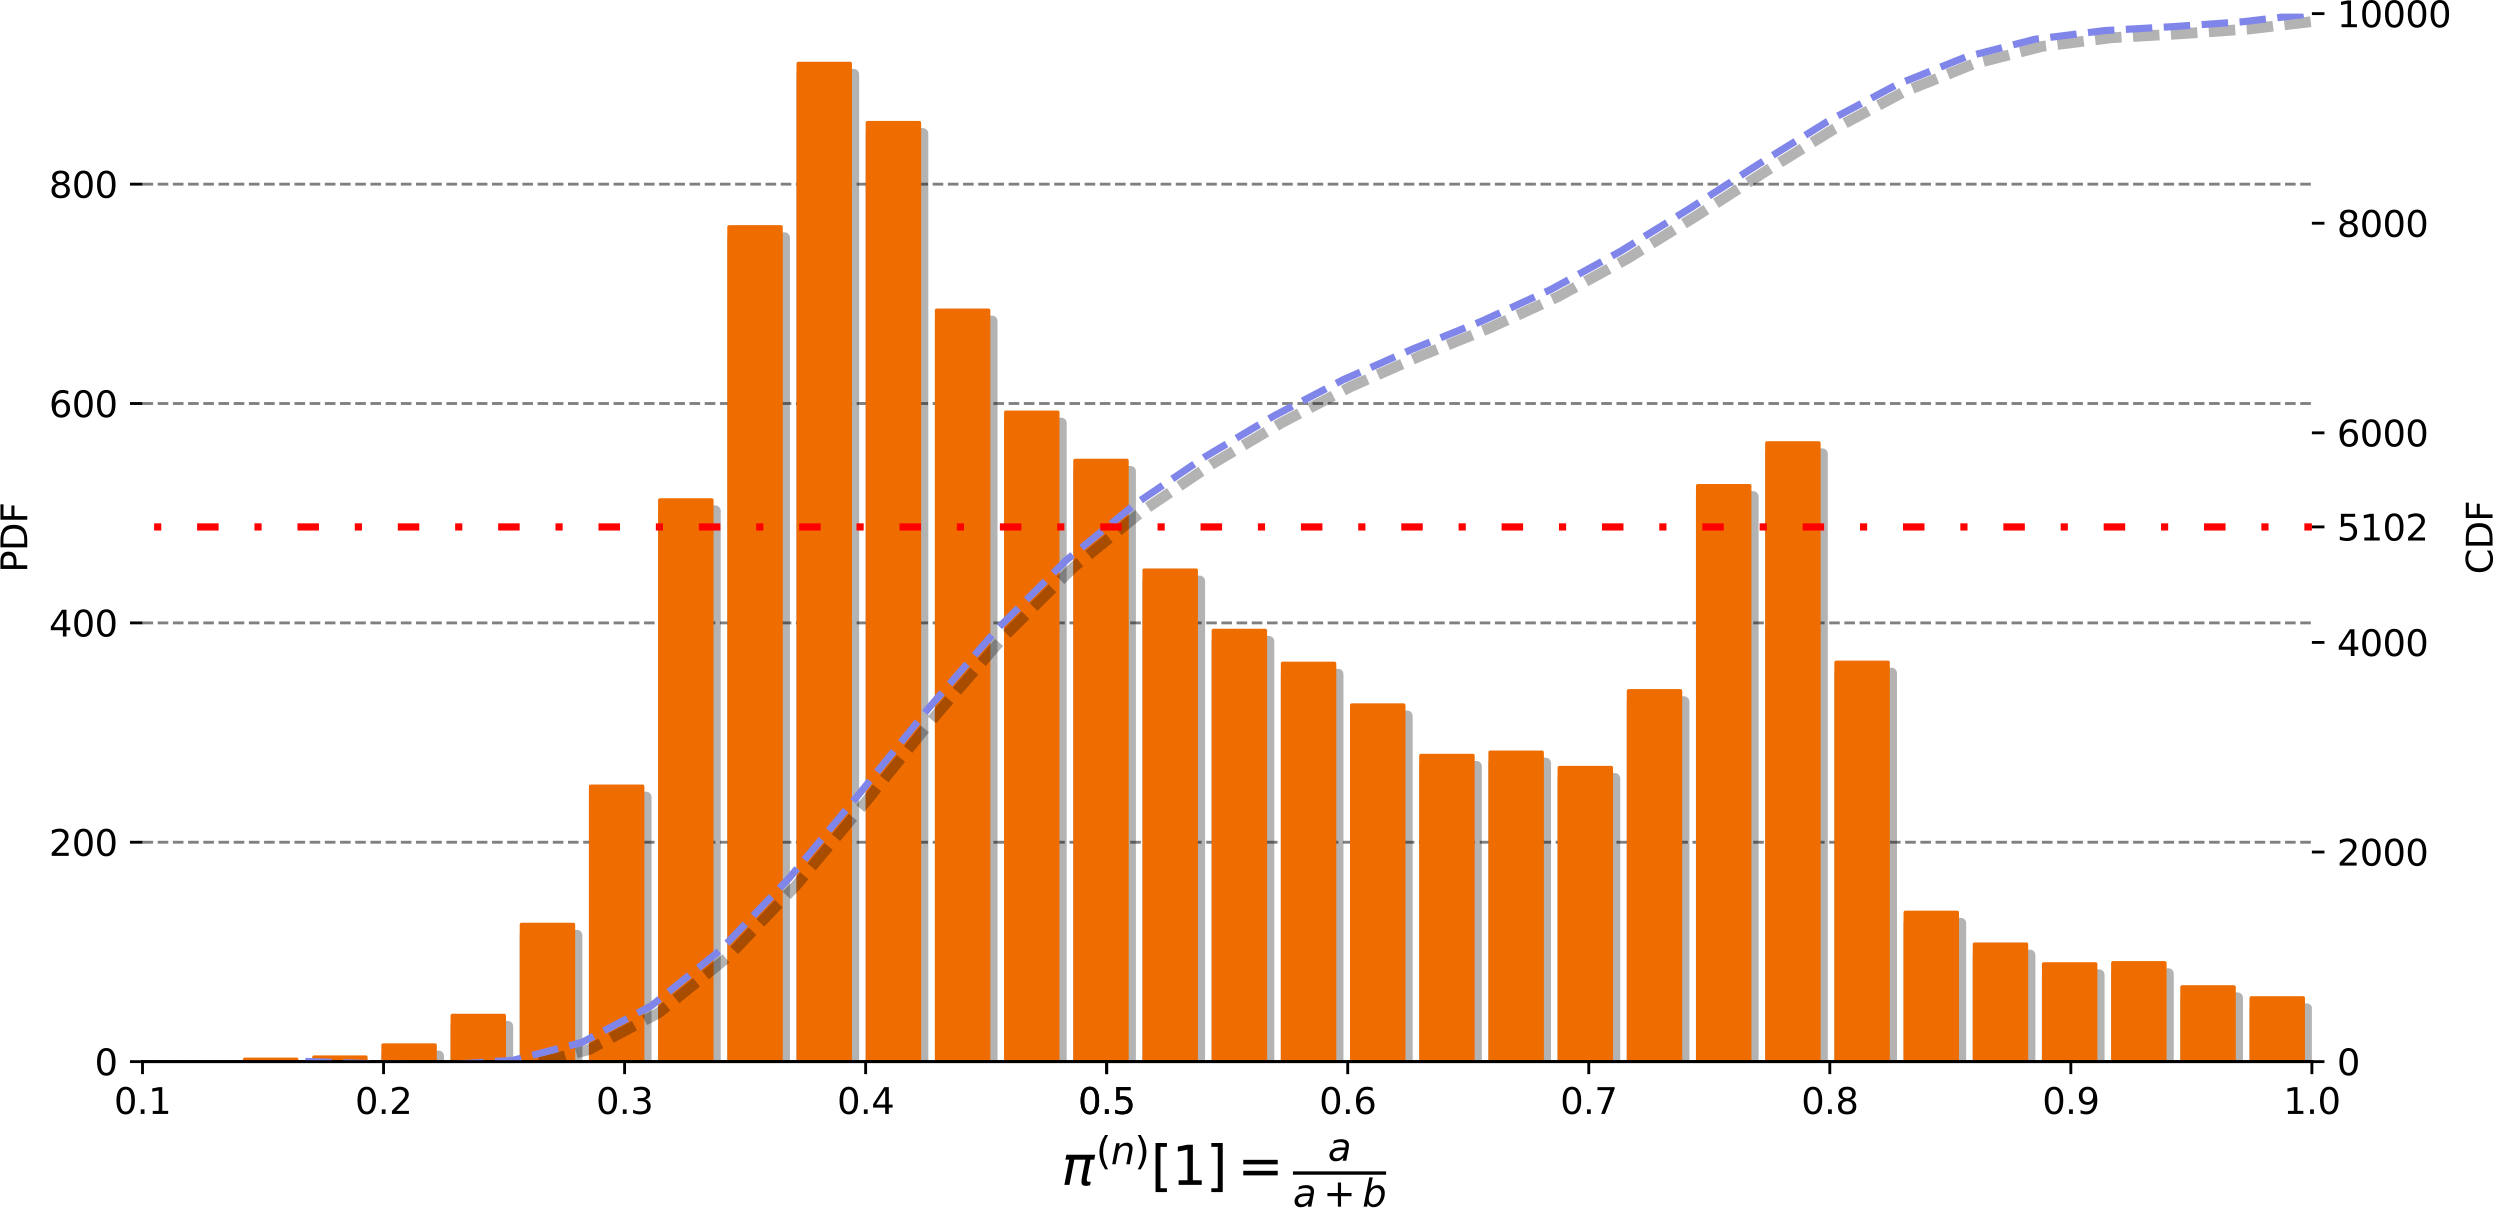 <?xml version="1.0" encoding="utf-8" standalone="no"?>
<!DOCTYPE svg PUBLIC "-//W3C//DTD SVG 1.1//EN"
  "http://www.w3.org/Graphics/SVG/1.1/DTD/svg11.dtd">
<svg xmlns:xlink="http://www.w3.org/1999/xlink" width="697.586pt" height="337.001pt" viewBox="0 0 697.586 337.001" xmlns="http://www.w3.org/2000/svg" version="1.1">
 <defs>
  <style type="text/css">*{stroke-linejoin: round; stroke-linecap: butt}</style>
 </defs>
 <g id="figure_1">
  <g id="patch_1">
   <path d="M 0 337.001 
L 697.586 337.001 
L 697.586 0 
L 0 0 
z
" style="fill: #ffffff"/>
  </g>
  <g id="axes_1">
   <g id="patch_2">
    <path d="M 39.766 296.223 
L 645.096 296.223 
L 645.096 3.799 
L 39.766 3.799 
z
" style="fill: #ffffff"/>
   </g>
   <g id="matplotlib.axis_1">
    <g id="xtick_1">
     <g id="line2d_1">
      <defs>
       <path id="m1c9980af87" d="M 0 0 
L 0 3.5 
" style="stroke: #000000; stroke-width: 0.8"/>
      </defs>
      <g>
       <use xlink:href="#m1c9980af87" x="39.766" y="296.223" style="stroke: #000000; stroke-width: 0.8"/>
      </g>
     </g>
     <g id="text_1">
      <!-- 0.1 -->
      <g transform="translate(31.814 310.821) scale(0.1 -0.1)">
       <defs>
        <path id="DejaVuSans-30" d="M 2034 4250 
Q 1547 4250 1301 3770 
Q 1056 3291 1056 2328 
Q 1056 1369 1301 889 
Q 1547 409 2034 409 
Q 2525 409 2770 889 
Q 3016 1369 3016 2328 
Q 3016 3291 2770 3770 
Q 2525 4250 2034 4250 
z
M 2034 4750 
Q 2819 4750 3233 4129 
Q 3647 3509 3647 2328 
Q 3647 1150 3233 529 
Q 2819 -91 2034 -91 
Q 1250 -91 836 529 
Q 422 1150 422 2328 
Q 422 3509 836 4129 
Q 1250 4750 2034 4750 
z
" transform="scale(0.016)"/>
        <path id="DejaVuSans-2e" d="M 684 794 
L 1344 794 
L 1344 0 
L 684 0 
L 684 794 
z
" transform="scale(0.016)"/>
        <path id="DejaVuSans-31" d="M 794 531 
L 1825 531 
L 1825 4091 
L 703 3866 
L 703 4441 
L 1819 4666 
L 2450 4666 
L 2450 531 
L 3481 531 
L 3481 0 
L 794 0 
L 794 531 
z
" transform="scale(0.016)"/>
       </defs>
       <use xlink:href="#DejaVuSans-30"/>
       <use xlink:href="#DejaVuSans-2e" x="63.623"/>
       <use xlink:href="#DejaVuSans-31" x="95.41"/>
      </g>
     </g>
    </g>
    <g id="xtick_2">
     <g id="line2d_2">
      <g>
       <use xlink:href="#m1c9980af87" x="107.025" y="296.223" style="stroke: #000000; stroke-width: 0.8"/>
      </g>
     </g>
     <g id="text_2">
      <!-- 0.2 -->
      <g transform="translate(99.073 310.821) scale(0.1 -0.1)">
       <defs>
        <path id="DejaVuSans-32" d="M 1228 531 
L 3431 531 
L 3431 0 
L 469 0 
L 469 531 
Q 828 903 1448 1529 
Q 2069 2156 2228 2338 
Q 2531 2678 2651 2914 
Q 2772 3150 2772 3378 
Q 2772 3750 2511 3984 
Q 2250 4219 1831 4219 
Q 1534 4219 1204 4116 
Q 875 4013 500 3803 
L 500 4441 
Q 881 4594 1212 4672 
Q 1544 4750 1819 4750 
Q 2544 4750 2975 4387 
Q 3406 4025 3406 3419 
Q 3406 3131 3298 2873 
Q 3191 2616 2906 2266 
Q 2828 2175 2409 1742 
Q 1991 1309 1228 531 
z
" transform="scale(0.016)"/>
       </defs>
       <use xlink:href="#DejaVuSans-30"/>
       <use xlink:href="#DejaVuSans-2e" x="63.623"/>
       <use xlink:href="#DejaVuSans-32" x="95.41"/>
      </g>
     </g>
    </g>
    <g id="xtick_3">
     <g id="line2d_3">
      <g>
       <use xlink:href="#m1c9980af87" x="174.283" y="296.223" style="stroke: #000000; stroke-width: 0.8"/>
      </g>
     </g>
     <g id="text_3">
      <!-- 0.3 -->
      <g transform="translate(166.332 310.821) scale(0.1 -0.1)">
       <defs>
        <path id="DejaVuSans-33" d="M 2597 2516 
Q 3050 2419 3304 2112 
Q 3559 1806 3559 1356 
Q 3559 666 3084 287 
Q 2609 -91 1734 -91 
Q 1441 -91 1130 -33 
Q 819 25 488 141 
L 488 750 
Q 750 597 1062 519 
Q 1375 441 1716 441 
Q 2309 441 2620 675 
Q 2931 909 2931 1356 
Q 2931 1769 2642 2001 
Q 2353 2234 1838 2234 
L 1294 2234 
L 1294 2753 
L 1863 2753 
Q 2328 2753 2575 2939 
Q 2822 3125 2822 3475 
Q 2822 3834 2567 4026 
Q 2313 4219 1838 4219 
Q 1578 4219 1281 4162 
Q 984 4106 628 3988 
L 628 4550 
Q 988 4650 1302 4700 
Q 1616 4750 1894 4750 
Q 2613 4750 3031 4423 
Q 3450 4097 3450 3541 
Q 3450 3153 3228 2886 
Q 3006 2619 2597 2516 
z
" transform="scale(0.016)"/>
       </defs>
       <use xlink:href="#DejaVuSans-30"/>
       <use xlink:href="#DejaVuSans-2e" x="63.623"/>
       <use xlink:href="#DejaVuSans-33" x="95.41"/>
      </g>
     </g>
    </g>
    <g id="xtick_4">
     <g id="line2d_4">
      <g>
       <use xlink:href="#m1c9980af87" x="241.542" y="296.223" style="stroke: #000000; stroke-width: 0.8"/>
      </g>
     </g>
     <g id="text_4">
      <!-- 0.4 -->
      <g transform="translate(233.591 310.821) scale(0.1 -0.1)">
       <defs>
        <path id="DejaVuSans-34" d="M 2419 4116 
L 825 1625 
L 2419 1625 
L 2419 4116 
z
M 2253 4666 
L 3047 4666 
L 3047 1625 
L 3713 1625 
L 3713 1100 
L 3047 1100 
L 3047 0 
L 2419 0 
L 2419 1100 
L 313 1100 
L 313 1709 
L 2253 4666 
z
" transform="scale(0.016)"/>
       </defs>
       <use xlink:href="#DejaVuSans-30"/>
       <use xlink:href="#DejaVuSans-2e" x="63.623"/>
       <use xlink:href="#DejaVuSans-34" x="95.41"/>
      </g>
     </g>
    </g>
    <g id="xtick_5">
     <g id="line2d_5">
      <g>
       <use xlink:href="#m1c9980af87" x="308.801" y="296.223" style="stroke: #000000; stroke-width: 0.8"/>
      </g>
     </g>
     <g id="text_5">
      <!-- 0.5 -->
      <g transform="translate(300.85 310.821) scale(0.1 -0.1)">
       <defs>
        <path id="DejaVuSans-35" d="M 691 4666 
L 3169 4666 
L 3169 4134 
L 1269 4134 
L 1269 2991 
Q 1406 3038 1543 3061 
Q 1681 3084 1819 3084 
Q 2600 3084 3056 2656 
Q 3513 2228 3513 1497 
Q 3513 744 3044 326 
Q 2575 -91 1722 -91 
Q 1428 -91 1123 -41 
Q 819 9 494 109 
L 494 744 
Q 775 591 1075 516 
Q 1375 441 1709 441 
Q 2250 441 2565 725 
Q 2881 1009 2881 1497 
Q 2881 1984 2565 2268 
Q 2250 2553 1709 2553 
Q 1456 2553 1204 2497 
Q 953 2441 691 2322 
L 691 4666 
z
" transform="scale(0.016)"/>
       </defs>
       <use xlink:href="#DejaVuSans-30"/>
       <use xlink:href="#DejaVuSans-2e" x="63.623"/>
       <use xlink:href="#DejaVuSans-35" x="95.41"/>
      </g>
     </g>
    </g>
    <g id="xtick_6">
     <g id="line2d_6">
      <g>
       <use xlink:href="#m1c9980af87" x="376.06" y="296.223" style="stroke: #000000; stroke-width: 0.8"/>
      </g>
     </g>
     <g id="text_6">
      <!-- 0.6 -->
      <g transform="translate(368.109 310.821) scale(0.1 -0.1)">
       <defs>
        <path id="DejaVuSans-36" d="M 2113 2584 
Q 1688 2584 1439 2293 
Q 1191 2003 1191 1497 
Q 1191 994 1439 701 
Q 1688 409 2113 409 
Q 2538 409 2786 701 
Q 3034 994 3034 1497 
Q 3034 2003 2786 2293 
Q 2538 2584 2113 2584 
z
M 3366 4563 
L 3366 3988 
Q 3128 4100 2886 4159 
Q 2644 4219 2406 4219 
Q 1781 4219 1451 3797 
Q 1122 3375 1075 2522 
Q 1259 2794 1537 2939 
Q 1816 3084 2150 3084 
Q 2853 3084 3261 2657 
Q 3669 2231 3669 1497 
Q 3669 778 3244 343 
Q 2819 -91 2113 -91 
Q 1303 -91 875 529 
Q 447 1150 447 2328 
Q 447 3434 972 4092 
Q 1497 4750 2381 4750 
Q 2619 4750 2861 4703 
Q 3103 4656 3366 4563 
z
" transform="scale(0.016)"/>
       </defs>
       <use xlink:href="#DejaVuSans-30"/>
       <use xlink:href="#DejaVuSans-2e" x="63.623"/>
       <use xlink:href="#DejaVuSans-36" x="95.41"/>
      </g>
     </g>
    </g>
    <g id="xtick_7">
     <g id="line2d_7">
      <g>
       <use xlink:href="#m1c9980af87" x="443.319" y="296.223" style="stroke: #000000; stroke-width: 0.8"/>
      </g>
     </g>
     <g id="text_7">
      <!-- 0.7 -->
      <g transform="translate(435.367 310.821) scale(0.1 -0.1)">
       <defs>
        <path id="DejaVuSans-37" d="M 525 4666 
L 3525 4666 
L 3525 4397 
L 1831 0 
L 1172 0 
L 2766 4134 
L 525 4134 
L 525 4666 
z
" transform="scale(0.016)"/>
       </defs>
       <use xlink:href="#DejaVuSans-30"/>
       <use xlink:href="#DejaVuSans-2e" x="63.623"/>
       <use xlink:href="#DejaVuSans-37" x="95.41"/>
      </g>
     </g>
    </g>
    <g id="xtick_8">
     <g id="line2d_8">
      <g>
       <use xlink:href="#m1c9980af87" x="510.578" y="296.223" style="stroke: #000000; stroke-width: 0.8"/>
      </g>
     </g>
     <g id="text_8">
      <!-- 0.8 -->
      <g transform="translate(502.626 310.821) scale(0.1 -0.1)">
       <defs>
        <path id="DejaVuSans-38" d="M 2034 2216 
Q 1584 2216 1326 1975 
Q 1069 1734 1069 1313 
Q 1069 891 1326 650 
Q 1584 409 2034 409 
Q 2484 409 2743 651 
Q 3003 894 3003 1313 
Q 3003 1734 2745 1975 
Q 2488 2216 2034 2216 
z
M 1403 2484 
Q 997 2584 770 2862 
Q 544 3141 544 3541 
Q 544 4100 942 4425 
Q 1341 4750 2034 4750 
Q 2731 4750 3128 4425 
Q 3525 4100 3525 3541 
Q 3525 3141 3298 2862 
Q 3072 2584 2669 2484 
Q 3125 2378 3379 2068 
Q 3634 1759 3634 1313 
Q 3634 634 3220 271 
Q 2806 -91 2034 -91 
Q 1263 -91 848 271 
Q 434 634 434 1313 
Q 434 1759 690 2068 
Q 947 2378 1403 2484 
z
M 1172 3481 
Q 1172 3119 1398 2916 
Q 1625 2713 2034 2713 
Q 2441 2713 2670 2916 
Q 2900 3119 2900 3481 
Q 2900 3844 2670 4047 
Q 2441 4250 2034 4250 
Q 1625 4250 1398 4047 
Q 1172 3844 1172 3481 
z
" transform="scale(0.016)"/>
       </defs>
       <use xlink:href="#DejaVuSans-30"/>
       <use xlink:href="#DejaVuSans-2e" x="63.623"/>
       <use xlink:href="#DejaVuSans-38" x="95.41"/>
      </g>
     </g>
    </g>
    <g id="xtick_9">
     <g id="line2d_9">
      <g>
       <use xlink:href="#m1c9980af87" x="577.837" y="296.223" style="stroke: #000000; stroke-width: 0.8"/>
      </g>
     </g>
     <g id="text_9">
      <!-- 0.9 -->
      <g transform="translate(569.885 310.821) scale(0.1 -0.1)">
       <defs>
        <path id="DejaVuSans-39" d="M 703 97 
L 703 672 
Q 941 559 1184 500 
Q 1428 441 1663 441 
Q 2288 441 2617 861 
Q 2947 1281 2994 2138 
Q 2813 1869 2534 1725 
Q 2256 1581 1919 1581 
Q 1219 1581 811 2004 
Q 403 2428 403 3163 
Q 403 3881 828 4315 
Q 1253 4750 1959 4750 
Q 2769 4750 3195 4129 
Q 3622 3509 3622 2328 
Q 3622 1225 3098 567 
Q 2575 -91 1691 -91 
Q 1453 -91 1209 -44 
Q 966 3 703 97 
z
M 1959 2075 
Q 2384 2075 2632 2365 
Q 2881 2656 2881 3163 
Q 2881 3666 2632 3958 
Q 2384 4250 1959 4250 
Q 1534 4250 1286 3958 
Q 1038 3666 1038 3163 
Q 1038 2656 1286 2365 
Q 1534 2075 1959 2075 
z
" transform="scale(0.016)"/>
       </defs>
       <use xlink:href="#DejaVuSans-30"/>
       <use xlink:href="#DejaVuSans-2e" x="63.623"/>
       <use xlink:href="#DejaVuSans-39" x="95.41"/>
      </g>
     </g>
    </g>
    <g id="xtick_10">
     <g id="line2d_10">
      <g>
       <use xlink:href="#m1c9980af87" x="645.096" y="296.223" style="stroke: #000000; stroke-width: 0.8"/>
      </g>
     </g>
     <g id="text_10">
      <!-- 1.0 -->
      <g transform="translate(637.144 310.821) scale(0.1 -0.1)">
       <use xlink:href="#DejaVuSans-31"/>
       <use xlink:href="#DejaVuSans-2e" x="63.623"/>
       <use xlink:href="#DejaVuSans-30" x="95.41"/>
      </g>
     </g>
    </g>
    <g id="xtick_11">
     <g id="line2d_11">
      <g>
       <use xlink:href="#m1c9980af87" x="308.801" y="296.223" style="stroke: #000000; stroke-width: 0.8"/>
      </g>
     </g>
     <g id="text_11">
      <!-- 0.5 -->
      <g transform="translate(300.85 310.821) scale(0.1 -0.1)">
       <use xlink:href="#DejaVuSans-30"/>
       <use xlink:href="#DejaVuSans-2e" x="63.623"/>
       <use xlink:href="#DejaVuSans-35" x="95.41"/>
      </g>
     </g>
    </g>
    <g id="text_12">
     <!-- $\pi^{(n)}[1] = \frac{a}{a+b}$ -->
     <g transform="translate(296.156 330.701) scale(0.15 -0.15)">
      <defs>
       <path id="DejaVuSans-Oblique-3c0" d="M 584 3500 
L 3938 3500 
L 3825 2925 
L 3384 2925 
L 2966 775 
Q 2922 550 2981 450 
Q 3038 353 3209 353 
Q 3256 353 3325 363 
Q 3397 369 3419 372 
L 3338 -44 
Q 3222 -84 3103 -103 
Q 2981 -122 2866 -122 
Q 2491 -122 2388 81 
Q 2284 288 2391 838 
L 2797 2925 
L 1506 2925 
L 938 0 
L 350 0 
L 919 2925 
L 472 2925 
L 584 3500 
z
" transform="scale(0.016)"/>
       <path id="DejaVuSans-28" d="M 1984 4856 
Q 1566 4138 1362 3434 
Q 1159 2731 1159 2009 
Q 1159 1288 1364 580 
Q 1569 -128 1984 -844 
L 1484 -844 
Q 1016 -109 783 600 
Q 550 1309 550 2009 
Q 550 2706 781 3412 
Q 1013 4119 1484 4856 
L 1984 4856 
z
" transform="scale(0.016)"/>
       <path id="DejaVuSans-Oblique-6e" d="M 3566 2113 
L 3156 0 
L 2578 0 
L 2988 2091 
Q 3016 2238 3031 2350 
Q 3047 2463 3047 2528 
Q 3047 2791 2881 2937 
Q 2716 3084 2419 3084 
Q 1956 3084 1622 2776 
Q 1288 2469 1184 1941 
L 800 0 
L 225 0 
L 903 3500 
L 1478 3500 
L 1363 2950 
Q 1603 3253 1940 3418 
Q 2278 3584 2650 3584 
Q 3113 3584 3367 3334 
Q 3622 3084 3622 2631 
Q 3622 2519 3608 2391 
Q 3594 2263 3566 2113 
z
" transform="scale(0.016)"/>
       <path id="DejaVuSans-29" d="M 513 4856 
L 1013 4856 
Q 1481 4119 1714 3412 
Q 1947 2706 1947 2009 
Q 1947 1309 1714 600 
Q 1481 -109 1013 -844 
L 513 -844 
Q 928 -128 1133 580 
Q 1338 1288 1338 2009 
Q 1338 2731 1133 3434 
Q 928 4138 513 4856 
z
" transform="scale(0.016)"/>
       <path id="DejaVuSans-5b" d="M 550 4863 
L 1875 4863 
L 1875 4416 
L 1125 4416 
L 1125 -397 
L 1875 -397 
L 1875 -844 
L 550 -844 
L 550 4863 
z
" transform="scale(0.016)"/>
       <path id="DejaVuSans-5d" d="M 1947 4863 
L 1947 -844 
L 622 -844 
L 622 -397 
L 1369 -397 
L 1369 4416 
L 622 4416 
L 622 4863 
L 1947 4863 
z
" transform="scale(0.016)"/>
       <path id="DejaVuSans-3d" d="M 678 2906 
L 4684 2906 
L 4684 2381 
L 678 2381 
L 678 2906 
z
M 678 1631 
L 4684 1631 
L 4684 1100 
L 678 1100 
L 678 1631 
z
" transform="scale(0.016)"/>
       <path id="DejaVuSans-Oblique-61" d="M 3438 1997 
L 3047 0 
L 2472 0 
L 2578 531 
Q 2325 219 2001 64 
Q 1678 -91 1281 -91 
Q 834 -91 548 182 
Q 263 456 263 884 
Q 263 1497 752 1853 
Q 1241 2209 2100 2209 
L 2900 2209 
L 2931 2363 
Q 2938 2388 2941 2417 
Q 2944 2447 2944 2509 
Q 2944 2788 2717 2942 
Q 2491 3097 2081 3097 
Q 1800 3097 1504 3025 
Q 1209 2953 897 2809 
L 997 3341 
Q 1322 3463 1633 3523 
Q 1944 3584 2234 3584 
Q 2853 3584 3176 3315 
Q 3500 3047 3500 2534 
Q 3500 2431 3484 2292 
Q 3469 2153 3438 1997 
z
M 2816 1759 
L 2241 1759 
Q 1534 1759 1195 1570 
Q 856 1381 856 984 
Q 856 709 1029 553 
Q 1203 397 1509 397 
Q 1978 397 2328 733 
Q 2678 1069 2791 1631 
L 2816 1759 
z
" transform="scale(0.016)"/>
       <path id="DejaVuSans-2b" d="M 2944 4013 
L 2944 2272 
L 4684 2272 
L 4684 1741 
L 2944 1741 
L 2944 0 
L 2419 0 
L 2419 1741 
L 678 1741 
L 678 2272 
L 2419 2272 
L 2419 4013 
L 2944 4013 
z
" transform="scale(0.016)"/>
       <path id="DejaVuSans-Oblique-62" d="M 3169 2138 
Q 3169 2591 2961 2847 
Q 2753 3103 2388 3103 
Q 2122 3103 1889 2973 
Q 1656 2844 1484 2597 
Q 1303 2338 1198 1995 
Q 1094 1653 1094 1313 
Q 1094 881 1298 636 
Q 1503 391 1863 391 
Q 2134 391 2365 517 
Q 2597 644 2772 891 
Q 2950 1147 3059 1487 
Q 3169 1828 3169 2138 
z
M 1381 2969 
Q 1594 3256 1914 3420 
Q 2234 3584 2584 3584 
Q 3122 3584 3439 3221 
Q 3756 2859 3756 2241 
Q 3756 1734 3570 1259 
Q 3384 784 3041 416 
Q 2816 172 2522 40 
Q 2228 -91 1906 -91 
Q 1566 -91 1316 65 
Q 1066 222 909 531 
L 806 0 
L 231 0 
L 1178 4863 
L 1753 4863 
L 1381 2969 
z
" transform="scale(0.016)"/>
      </defs>
      <use xlink:href="#DejaVuSans-Oblique-3c0" transform="translate(0 0.606)"/>
      <use xlink:href="#DejaVuSans-28" transform="translate(64.671 38.888) scale(0.7)"/>
      <use xlink:href="#DejaVuSans-Oblique-6e" transform="translate(91.981 38.888) scale(0.7)"/>
      <use xlink:href="#DejaVuSans-29" transform="translate(136.346 38.888) scale(0.7)"/>
      <use xlink:href="#DejaVuSans-5b" transform="translate(166.39 0.606)"/>
      <use xlink:href="#DejaVuSans-31" transform="translate(205.404 0.606)"/>
      <use xlink:href="#DejaVuSans-5d" transform="translate(269.027 0.606)"/>
      <use xlink:href="#DejaVuSans-3d" transform="translate(327.523 0.606)"/>
      <use xlink:href="#DejaVuSans-Oblique-61" transform="translate(495.794 45.398) scale(0.7)"/>
      <use xlink:href="#DejaVuSans-Oblique-61" transform="translate(430.794 -40.036) scale(0.7)"/>
      <use xlink:href="#DejaVuSans-2b" transform="translate(487.327 -40.036) scale(0.7)"/>
      <use xlink:href="#DejaVuSans-Oblique-62" transform="translate(559.618 -40.036) scale(0.7)"/>
      <path d="M 430.794 19.403 
L 430.794 25.653 
L 604.051 25.653 
L 604.051 19.403 
L 430.794 19.403 
z
"/>
     </g>
    </g>
   </g>
   <g id="matplotlib.axis_2">
    <g id="ytick_1">
     <g id="line2d_12">
      <path d="M 39.766 296.223 
L 645.096 296.223 
" clip-path="url(#p7fcca1d0d7)" style="fill: none; stroke-dasharray: 2.96,1.28; stroke-dashoffset: 0; stroke: #808080; stroke-width: 0.8"/>
     </g>
     <g id="line2d_13">
      <defs>
       <path id="m3ec079a7c5" d="M 0 0 
L -3.5 0 
" style="stroke: #000000; stroke-width: 0.8"/>
      </defs>
      <g>
       <use xlink:href="#m3ec079a7c5" x="39.766" y="296.223" style="stroke: #000000; stroke-width: 0.8"/>
      </g>
     </g>
     <g id="text_13">
      <!-- 0 -->
      <g transform="translate(26.403 300.022) scale(0.1 -0.1)">
       <use xlink:href="#DejaVuSans-30"/>
      </g>
     </g>
    </g>
    <g id="ytick_2">
     <g id="line2d_14">
      <path d="M 39.766 235.014 
L 645.096 235.014 
" clip-path="url(#p7fcca1d0d7)" style="fill: none; stroke-dasharray: 2.96,1.28; stroke-dashoffset: 0; stroke: #808080; stroke-width: 0.8"/>
     </g>
     <g id="line2d_15">
      <g>
       <use xlink:href="#m3ec079a7c5" x="39.766" y="235.014" style="stroke: #000000; stroke-width: 0.8"/>
      </g>
     </g>
     <g id="text_14">
      <!-- 200 -->
      <g transform="translate(13.678 238.813) scale(0.1 -0.1)">
       <use xlink:href="#DejaVuSans-32"/>
       <use xlink:href="#DejaVuSans-30" x="63.623"/>
       <use xlink:href="#DejaVuSans-30" x="127.246"/>
      </g>
     </g>
    </g>
    <g id="ytick_3">
     <g id="line2d_16">
      <path d="M 39.766 173.806 
L 645.096 173.806 
" clip-path="url(#p7fcca1d0d7)" style="fill: none; stroke-dasharray: 2.96,1.28; stroke-dashoffset: 0; stroke: #808080; stroke-width: 0.8"/>
     </g>
     <g id="line2d_17">
      <g>
       <use xlink:href="#m3ec079a7c5" x="39.766" y="173.806" style="stroke: #000000; stroke-width: 0.8"/>
      </g>
     </g>
     <g id="text_15">
      <!-- 400 -->
      <g transform="translate(13.678 177.605) scale(0.1 -0.1)">
       <use xlink:href="#DejaVuSans-34"/>
       <use xlink:href="#DejaVuSans-30" x="63.623"/>
       <use xlink:href="#DejaVuSans-30" x="127.246"/>
      </g>
     </g>
    </g>
    <g id="ytick_4">
     <g id="line2d_18">
      <path d="M 39.766 112.597 
L 645.096 112.597 
" clip-path="url(#p7fcca1d0d7)" style="fill: none; stroke-dasharray: 2.96,1.28; stroke-dashoffset: 0; stroke: #808080; stroke-width: 0.8"/>
     </g>
     <g id="line2d_19">
      <g>
       <use xlink:href="#m3ec079a7c5" x="39.766" y="112.597" style="stroke: #000000; stroke-width: 0.8"/>
      </g>
     </g>
     <g id="text_16">
      <!-- 600 -->
      <g transform="translate(13.678 116.396) scale(0.1 -0.1)">
       <use xlink:href="#DejaVuSans-36"/>
       <use xlink:href="#DejaVuSans-30" x="63.623"/>
       <use xlink:href="#DejaVuSans-30" x="127.246"/>
      </g>
     </g>
    </g>
    <g id="ytick_5">
     <g id="line2d_20">
      <path d="M 39.766 51.389 
L 645.096 51.389 
" clip-path="url(#p7fcca1d0d7)" style="fill: none; stroke-dasharray: 2.96,1.28; stroke-dashoffset: 0; stroke: #808080; stroke-width: 0.8"/>
     </g>
     <g id="line2d_21">
      <g>
       <use xlink:href="#m3ec079a7c5" x="39.766" y="51.389" style="stroke: #000000; stroke-width: 0.8"/>
      </g>
     </g>
     <g id="text_17">
      <!-- 800 -->
      <g transform="translate(13.678 55.188) scale(0.1 -0.1)">
       <use xlink:href="#DejaVuSans-38"/>
       <use xlink:href="#DejaVuSans-30" x="63.623"/>
       <use xlink:href="#DejaVuSans-30" x="127.246"/>
      </g>
     </g>
    </g>
    <g id="text_18">
     <!-- PDF -->
     <g transform="translate(7.598 159.752) rotate(-90) scale(0.1 -0.1)">
      <defs>
       <path id="DejaVuSans-50" d="M 1259 4147 
L 1259 2394 
L 2053 2394 
Q 2494 2394 2734 2622 
Q 2975 2850 2975 3272 
Q 2975 3691 2734 3919 
Q 2494 4147 2053 4147 
L 1259 4147 
z
M 628 4666 
L 2053 4666 
Q 2838 4666 3239 4311 
Q 3641 3956 3641 3272 
Q 3641 2581 3239 2228 
Q 2838 1875 2053 1875 
L 1259 1875 
L 1259 0 
L 628 0 
L 628 4666 
z
" transform="scale(0.016)"/>
       <path id="DejaVuSans-44" d="M 1259 4147 
L 1259 519 
L 2022 519 
Q 2988 519 3436 956 
Q 3884 1394 3884 2338 
Q 3884 3275 3436 3711 
Q 2988 4147 2022 4147 
L 1259 4147 
z
M 628 4666 
L 1925 4666 
Q 3281 4666 3915 4102 
Q 4550 3538 4550 2338 
Q 4550 1131 3912 565 
Q 3275 0 1925 0 
L 628 0 
L 628 4666 
z
" transform="scale(0.016)"/>
       <path id="DejaVuSans-46" d="M 628 4666 
L 3309 4666 
L 3309 4134 
L 1259 4134 
L 1259 2759 
L 3109 2759 
L 3109 2228 
L 1259 2228 
L 1259 0 
L 628 0 
L 628 4666 
z
" transform="scale(0.016)"/>
      </defs>
      <use xlink:href="#DejaVuSans-50"/>
      <use xlink:href="#DejaVuSans-44" x="60.303"/>
      <use xlink:href="#DejaVuSans-46" x="137.305"/>
     </g>
    </g>
   </g>
   <g id="patch_3">
    <path d="M 69.293 299.223 
L 83.773 299.223 
L 83.773 298.611 
L 69.293 298.611 
L 69.293 299.223 
z
" clip-path="url(#p7fcca1d0d7)" style="fill: none; opacity: 0.3; stroke: #000000; stroke-width: 3; stroke-linejoin: miter"/>
    <path d="M 68.293 296.223 
L 82.773 296.223 
L 82.773 295.611 
L 68.293 295.611 
z
" clip-path="url(#p7fcca1d0d7)" style="fill: #ef6c00; stroke: #ef6c00; stroke-linejoin: miter"/>
   </g>
   <g id="patch_4">
    <path d="M 88.6 299.223 
L 103.08 299.223 
L 103.08 297.998 
L 88.6 297.998 
L 88.6 299.223 
z
" clip-path="url(#p7fcca1d0d7)" style="fill: none; opacity: 0.3; stroke: #000000; stroke-width: 3; stroke-linejoin: miter"/>
    <path d="M 87.6 296.223 
L 102.08 296.223 
L 102.08 294.998 
L 87.6 294.998 
z
" clip-path="url(#p7fcca1d0d7)" style="fill: #ef6c00; stroke: #ef6c00; stroke-linejoin: miter"/>
   </g>
   <g id="patch_5">
    <path d="M 107.906 299.223 
L 122.386 299.223 
L 122.386 294.632 
L 107.906 294.632 
L 107.906 299.223 
z
" clip-path="url(#p7fcca1d0d7)" style="fill: none; opacity: 0.3; stroke: #000000; stroke-width: 3; stroke-linejoin: miter"/>
    <path d="M 106.906 296.223 
L 121.386 296.223 
L 121.386 291.632 
L 106.906 291.632 
z
" clip-path="url(#p7fcca1d0d7)" style="fill: #ef6c00; stroke: #ef6c00; stroke-linejoin: miter"/>
   </g>
   <g id="patch_6">
    <path d="M 127.213 299.223 
L 141.693 299.223 
L 141.693 286.369 
L 127.213 286.369 
L 127.213 299.223 
z
" clip-path="url(#p7fcca1d0d7)" style="fill: none; opacity: 0.3; stroke: #000000; stroke-width: 3; stroke-linejoin: miter"/>
    <path d="M 126.213 296.223 
L 140.693 296.223 
L 140.693 283.369 
L 126.213 283.369 
z
" clip-path="url(#p7fcca1d0d7)" style="fill: #ef6c00; stroke: #ef6c00; stroke-linejoin: miter"/>
   </g>
   <g id="patch_7">
    <path d="M 146.519 299.223 
L 160.999 299.223 
L 160.999 260.967 
L 146.519 260.967 
L 146.519 299.223 
z
" clip-path="url(#p7fcca1d0d7)" style="fill: none; opacity: 0.3; stroke: #000000; stroke-width: 3; stroke-linejoin: miter"/>
    <path d="M 145.519 296.223 
L 159.999 296.223 
L 159.999 257.967 
L 145.519 257.967 
z
" clip-path="url(#p7fcca1d0d7)" style="fill: #ef6c00; stroke: #ef6c00; stroke-linejoin: miter"/>
   </g>
   <g id="patch_8">
    <path d="M 165.826 299.223 
L 180.306 299.223 
L 180.306 222.406 
L 165.826 222.406 
L 165.826 299.223 
z
" clip-path="url(#p7fcca1d0d7)" style="fill: none; opacity: 0.3; stroke: #000000; stroke-width: 3; stroke-linejoin: miter"/>
    <path d="M 164.826 296.223 
L 179.306 296.223 
L 179.306 219.406 
L 164.826 219.406 
z
" clip-path="url(#p7fcca1d0d7)" style="fill: #ef6c00; stroke: #ef6c00; stroke-linejoin: miter"/>
   </g>
   <g id="patch_9">
    <path d="M 185.133 299.223 
L 199.613 299.223 
L 199.613 142.529 
L 185.133 142.529 
L 185.133 299.223 
z
" clip-path="url(#p7fcca1d0d7)" style="fill: none; opacity: 0.3; stroke: #000000; stroke-width: 3; stroke-linejoin: miter"/>
    <path d="M 184.133 296.223 
L 198.613 296.223 
L 198.613 139.529 
L 184.133 139.529 
z
" clip-path="url(#p7fcca1d0d7)" style="fill: #ef6c00; stroke: #ef6c00; stroke-linejoin: miter"/>
   </g>
   <g id="patch_10">
    <path d="M 204.439 299.223 
L 218.919 299.223 
L 218.919 66.324 
L 204.439 66.324 
L 204.439 299.223 
z
" clip-path="url(#p7fcca1d0d7)" style="fill: none; opacity: 0.3; stroke: #000000; stroke-width: 3; stroke-linejoin: miter"/>
    <path d="M 203.439 296.223 
L 217.919 296.223 
L 217.919 63.324 
L 203.439 63.324 
z
" clip-path="url(#p7fcca1d0d7)" style="fill: #ef6c00; stroke: #ef6c00; stroke-linejoin: miter"/>
   </g>
   <g id="patch_11">
    <path d="M 223.746 299.223 
L 238.226 299.223 
L 238.226 20.724 
L 223.746 20.724 
L 223.746 299.223 
z
" clip-path="url(#p7fcca1d0d7)" style="fill: none; opacity: 0.3; stroke: #000000; stroke-width: 3; stroke-linejoin: miter"/>
    <path d="M 222.746 296.223 
L 237.226 296.223 
L 237.226 17.724 
L 222.746 17.724 
z
" clip-path="url(#p7fcca1d0d7)" style="fill: #ef6c00; stroke: #ef6c00; stroke-linejoin: miter"/>
   </g>
   <g id="patch_12">
    <path d="M 243.053 299.223 
L 257.532 299.223 
L 257.532 37.25 
L 243.053 37.25 
L 243.053 299.223 
z
" clip-path="url(#p7fcca1d0d7)" style="fill: none; opacity: 0.3; stroke: #000000; stroke-width: 3; stroke-linejoin: miter"/>
    <path d="M 242.053 296.223 
L 256.532 296.223 
L 256.532 34.25 
L 242.053 34.25 
z
" clip-path="url(#p7fcca1d0d7)" style="fill: #ef6c00; stroke: #ef6c00; stroke-linejoin: miter"/>
   </g>
   <g id="patch_13">
    <path d="M 262.359 299.223 
L 276.839 299.223 
L 276.839 89.584 
L 262.359 89.584 
L 262.359 299.223 
z
" clip-path="url(#p7fcca1d0d7)" style="fill: none; opacity: 0.3; stroke: #000000; stroke-width: 3; stroke-linejoin: miter"/>
    <path d="M 261.359 296.223 
L 275.839 296.223 
L 275.839 86.584 
L 261.359 86.584 
z
" clip-path="url(#p7fcca1d0d7)" style="fill: #ef6c00; stroke: #ef6c00; stroke-linejoin: miter"/>
   </g>
   <g id="patch_14">
    <path d="M 281.666 299.223 
L 296.146 299.223 
L 296.146 118.046 
L 281.666 118.046 
L 281.666 299.223 
z
" clip-path="url(#p7fcca1d0d7)" style="fill: none; opacity: 0.3; stroke: #000000; stroke-width: 3; stroke-linejoin: miter"/>
    <path d="M 280.666 296.223 
L 295.146 296.223 
L 295.146 115.046 
L 280.666 115.046 
z
" clip-path="url(#p7fcca1d0d7)" style="fill: #ef6c00; stroke: #ef6c00; stroke-linejoin: miter"/>
   </g>
   <g id="patch_15">
    <path d="M 300.972 299.223 
L 315.452 299.223 
L 315.452 131.511 
L 300.972 131.511 
L 300.972 299.223 
z
" clip-path="url(#p7fcca1d0d7)" style="fill: none; opacity: 0.3; stroke: #000000; stroke-width: 3; stroke-linejoin: miter"/>
    <path d="M 299.972 296.223 
L 314.452 296.223 
L 314.452 128.511 
L 299.972 128.511 
z
" clip-path="url(#p7fcca1d0d7)" style="fill: #ef6c00; stroke: #ef6c00; stroke-linejoin: miter"/>
   </g>
   <g id="patch_16">
    <path d="M 320.279 299.223 
L 334.759 299.223 
L 334.759 162.116 
L 320.279 162.116 
L 320.279 299.223 
z
" clip-path="url(#p7fcca1d0d7)" style="fill: none; opacity: 0.3; stroke: #000000; stroke-width: 3; stroke-linejoin: miter"/>
    <path d="M 319.279 296.223 
L 333.759 296.223 
L 333.759 159.116 
L 319.279 159.116 
z
" clip-path="url(#p7fcca1d0d7)" style="fill: #ef6c00; stroke: #ef6c00; stroke-linejoin: miter"/>
   </g>
   <g id="patch_17">
    <path d="M 339.586 299.223 
L 354.066 299.223 
L 354.066 178.948 
L 339.586 178.948 
L 339.586 299.223 
z
" clip-path="url(#p7fcca1d0d7)" style="fill: none; opacity: 0.3; stroke: #000000; stroke-width: 3; stroke-linejoin: miter"/>
    <path d="M 338.586 296.223 
L 353.066 296.223 
L 353.066 175.948 
L 338.586 175.948 
z
" clip-path="url(#p7fcca1d0d7)" style="fill: #ef6c00; stroke: #ef6c00; stroke-linejoin: miter"/>
   </g>
   <g id="patch_18">
    <path d="M 358.892 299.223 
L 373.372 299.223 
L 373.372 188.129 
L 358.892 188.129 
L 358.892 299.223 
z
" clip-path="url(#p7fcca1d0d7)" style="fill: none; opacity: 0.3; stroke: #000000; stroke-width: 3; stroke-linejoin: miter"/>
    <path d="M 357.892 296.223 
L 372.372 296.223 
L 372.372 185.129 
L 357.892 185.129 
z
" clip-path="url(#p7fcca1d0d7)" style="fill: #ef6c00; stroke: #ef6c00; stroke-linejoin: miter"/>
   </g>
   <g id="patch_19">
    <path d="M 378.199 299.223 
L 392.679 299.223 
L 392.679 199.759 
L 378.199 199.759 
L 378.199 299.223 
z
" clip-path="url(#p7fcca1d0d7)" style="fill: none; opacity: 0.3; stroke: #000000; stroke-width: 3; stroke-linejoin: miter"/>
    <path d="M 377.199 296.223 
L 391.679 296.223 
L 391.679 196.759 
L 377.199 196.759 
z
" clip-path="url(#p7fcca1d0d7)" style="fill: #ef6c00; stroke: #ef6c00; stroke-linejoin: miter"/>
   </g>
   <g id="patch_20">
    <path d="M 397.505 299.223 
L 411.985 299.223 
L 411.985 213.837 
L 397.505 213.837 
L 397.505 299.223 
z
" clip-path="url(#p7fcca1d0d7)" style="fill: none; opacity: 0.3; stroke: #000000; stroke-width: 3; stroke-linejoin: miter"/>
    <path d="M 396.505 296.223 
L 410.985 296.223 
L 410.985 210.837 
L 396.505 210.837 
z
" clip-path="url(#p7fcca1d0d7)" style="fill: #ef6c00; stroke: #ef6c00; stroke-linejoin: miter"/>
   </g>
   <g id="patch_21">
    <path d="M 416.812 299.223 
L 431.292 299.223 
L 431.292 212.919 
L 416.812 212.919 
L 416.812 299.223 
z
" clip-path="url(#p7fcca1d0d7)" style="fill: none; opacity: 0.3; stroke: #000000; stroke-width: 3; stroke-linejoin: miter"/>
    <path d="M 415.812 296.223 
L 430.292 296.223 
L 430.292 209.919 
L 415.812 209.919 
z
" clip-path="url(#p7fcca1d0d7)" style="fill: #ef6c00; stroke: #ef6c00; stroke-linejoin: miter"/>
   </g>
   <g id="patch_22">
    <path d="M 436.119 299.223 
L 450.599 299.223 
L 450.599 217.203 
L 436.119 217.203 
L 436.119 299.223 
z
" clip-path="url(#p7fcca1d0d7)" style="fill: none; opacity: 0.3; stroke: #000000; stroke-width: 3; stroke-linejoin: miter"/>
    <path d="M 435.119 296.223 
L 449.599 296.223 
L 449.599 214.203 
L 435.119 214.203 
z
" clip-path="url(#p7fcca1d0d7)" style="fill: #ef6c00; stroke: #ef6c00; stroke-linejoin: miter"/>
   </g>
   <g id="patch_23">
    <path d="M 455.425 299.223 
L 469.905 299.223 
L 469.905 195.78 
L 455.425 195.78 
L 455.425 299.223 
z
" clip-path="url(#p7fcca1d0d7)" style="fill: none; opacity: 0.3; stroke: #000000; stroke-width: 3; stroke-linejoin: miter"/>
    <path d="M 454.425 296.223 
L 468.905 296.223 
L 468.905 192.78 
L 454.425 192.78 
z
" clip-path="url(#p7fcca1d0d7)" style="fill: #ef6c00; stroke: #ef6c00; stroke-linejoin: miter"/>
   </g>
   <g id="patch_24">
    <path d="M 474.732 299.223 
L 489.212 299.223 
L 489.212 138.55 
L 474.732 138.55 
L 474.732 299.223 
z
" clip-path="url(#p7fcca1d0d7)" style="fill: none; opacity: 0.3; stroke: #000000; stroke-width: 3; stroke-linejoin: miter"/>
    <path d="M 473.732 296.223 
L 488.212 296.223 
L 488.212 135.55 
L 473.732 135.55 
z
" clip-path="url(#p7fcca1d0d7)" style="fill: #ef6c00; stroke: #ef6c00; stroke-linejoin: miter"/>
   </g>
   <g id="patch_25">
    <path d="M 494.039 299.223 
L 508.519 299.223 
L 508.519 126.615 
L 494.039 126.615 
L 494.039 299.223 
z
" clip-path="url(#p7fcca1d0d7)" style="fill: none; opacity: 0.3; stroke: #000000; stroke-width: 3; stroke-linejoin: miter"/>
    <path d="M 493.039 296.223 
L 507.519 296.223 
L 507.519 123.615 
L 493.039 123.615 
z
" clip-path="url(#p7fcca1d0d7)" style="fill: #ef6c00; stroke: #ef6c00; stroke-linejoin: miter"/>
   </g>
   <g id="patch_26">
    <path d="M 513.345 299.223 
L 527.825 299.223 
L 527.825 187.823 
L 513.345 187.823 
L 513.345 299.223 
z
" clip-path="url(#p7fcca1d0d7)" style="fill: none; opacity: 0.3; stroke: #000000; stroke-width: 3; stroke-linejoin: miter"/>
    <path d="M 512.345 296.223 
L 526.825 296.223 
L 526.825 184.823 
L 512.345 184.823 
z
" clip-path="url(#p7fcca1d0d7)" style="fill: #ef6c00; stroke: #ef6c00; stroke-linejoin: miter"/>
   </g>
   <g id="patch_27">
    <path d="M 532.652 299.223 
L 547.132 299.223 
L 547.132 257.601 
L 532.652 257.601 
L 532.652 299.223 
z
" clip-path="url(#p7fcca1d0d7)" style="fill: none; opacity: 0.3; stroke: #000000; stroke-width: 3; stroke-linejoin: miter"/>
    <path d="M 531.652 296.223 
L 546.132 296.223 
L 546.132 254.601 
L 531.652 254.601 
z
" clip-path="url(#p7fcca1d0d7)" style="fill: #ef6c00; stroke: #ef6c00; stroke-linejoin: miter"/>
   </g>
   <g id="patch_28">
    <path d="M 551.958 299.223 
L 566.438 299.223 
L 566.438 266.476 
L 551.958 266.476 
L 551.958 299.223 
z
" clip-path="url(#p7fcca1d0d7)" style="fill: none; opacity: 0.3; stroke: #000000; stroke-width: 3; stroke-linejoin: miter"/>
    <path d="M 550.958 296.223 
L 565.438 296.223 
L 565.438 263.476 
L 550.958 263.476 
z
" clip-path="url(#p7fcca1d0d7)" style="fill: #ef6c00; stroke: #ef6c00; stroke-linejoin: miter"/>
   </g>
   <g id="patch_29">
    <path d="M 571.265 299.223 
L 585.745 299.223 
L 585.745 271.985 
L 571.265 271.985 
L 571.265 299.223 
z
" clip-path="url(#p7fcca1d0d7)" style="fill: none; opacity: 0.3; stroke: #000000; stroke-width: 3; stroke-linejoin: miter"/>
    <path d="M 570.265 296.223 
L 584.745 296.223 
L 584.745 268.985 
L 570.265 268.985 
z
" clip-path="url(#p7fcca1d0d7)" style="fill: #ef6c00; stroke: #ef6c00; stroke-linejoin: miter"/>
   </g>
   <g id="patch_30">
    <path d="M 590.572 299.223 
L 605.052 299.223 
L 605.052 271.679 
L 590.572 271.679 
L 590.572 299.223 
z
" clip-path="url(#p7fcca1d0d7)" style="fill: none; opacity: 0.3; stroke: #000000; stroke-width: 3; stroke-linejoin: miter"/>
    <path d="M 589.572 296.223 
L 604.052 296.223 
L 604.052 268.679 
L 589.572 268.679 
z
" clip-path="url(#p7fcca1d0d7)" style="fill: #ef6c00; stroke: #ef6c00; stroke-linejoin: miter"/>
   </g>
   <g id="patch_31">
    <path d="M 609.878 299.223 
L 624.358 299.223 
L 624.358 278.412 
L 609.878 278.412 
L 609.878 299.223 
z
" clip-path="url(#p7fcca1d0d7)" style="fill: none; opacity: 0.3; stroke: #000000; stroke-width: 3; stroke-linejoin: miter"/>
    <path d="M 608.878 296.223 
L 623.358 296.223 
L 623.358 275.412 
L 608.878 275.412 
z
" clip-path="url(#p7fcca1d0d7)" style="fill: #ef6c00; stroke: #ef6c00; stroke-linejoin: miter"/>
   </g>
   <g id="patch_32">
    <path d="M 629.185 299.223 
L 643.665 299.223 
L 643.665 281.472 
L 629.185 281.472 
L 629.185 299.223 
z
" clip-path="url(#p7fcca1d0d7)" style="fill: none; opacity: 0.3; stroke: #000000; stroke-width: 3; stroke-linejoin: miter"/>
    <path d="M 628.185 296.223 
L 642.665 296.223 
L 642.665 278.472 
L 628.185 278.472 
z
" clip-path="url(#p7fcca1d0d7)" style="fill: #ef6c00; stroke: #ef6c00; stroke-linejoin: miter"/>
   </g>
   <g id="patch_33">
    <path d="M 39.766 296.223 
L 645.096 296.223 
" style="fill: none; stroke: #000000; stroke-width: 0.8; stroke-linejoin: miter; stroke-linecap: square"/>
   </g>
  </g>
  <g id="axes_2">
   <g id="matplotlib.axis_3">
    <g id="ytick_6">
     <g id="line2d_22">
      <defs>
       <path id="m6256de74dd" d="M 0 0 
L 3.5 0 
" style="stroke: #000000; stroke-width: 0.8"/>
      </defs>
      <g>
       <use xlink:href="#m6256de74dd" x="645.096" y="296.223" style="stroke: #000000; stroke-width: 0.8"/>
      </g>
     </g>
     <g id="text_19">
      <!-- 0 -->
      <g transform="translate(652.096 300.022) scale(0.1 -0.1)">
       <use xlink:href="#DejaVuSans-30"/>
      </g>
     </g>
    </g>
    <g id="ytick_7">
     <g id="line2d_23">
      <g>
       <use xlink:href="#m6256de74dd" x="645.096" y="237.738" style="stroke: #000000; stroke-width: 0.8"/>
      </g>
     </g>
     <g id="text_20">
      <!-- 2000 -->
      <g transform="translate(652.096 241.537) scale(0.1 -0.1)">
       <use xlink:href="#DejaVuSans-32"/>
       <use xlink:href="#DejaVuSans-30" x="63.623"/>
       <use xlink:href="#DejaVuSans-30" x="127.246"/>
       <use xlink:href="#DejaVuSans-30" x="190.869"/>
      </g>
     </g>
    </g>
    <g id="ytick_8">
     <g id="line2d_24">
      <g>
       <use xlink:href="#m6256de74dd" x="645.096" y="179.253" style="stroke: #000000; stroke-width: 0.8"/>
      </g>
     </g>
     <g id="text_21">
      <!-- 4000 -->
      <g transform="translate(652.096 183.052) scale(0.1 -0.1)">
       <use xlink:href="#DejaVuSans-34"/>
       <use xlink:href="#DejaVuSans-30" x="63.623"/>
       <use xlink:href="#DejaVuSans-30" x="127.246"/>
       <use xlink:href="#DejaVuSans-30" x="190.869"/>
      </g>
     </g>
    </g>
    <g id="ytick_9">
     <g id="line2d_25">
      <g>
       <use xlink:href="#m6256de74dd" x="645.096" y="120.769" style="stroke: #000000; stroke-width: 0.8"/>
      </g>
     </g>
     <g id="text_22">
      <!-- 6000 -->
      <g transform="translate(652.096 124.568) scale(0.1 -0.1)">
       <use xlink:href="#DejaVuSans-36"/>
       <use xlink:href="#DejaVuSans-30" x="63.623"/>
       <use xlink:href="#DejaVuSans-30" x="127.246"/>
       <use xlink:href="#DejaVuSans-30" x="190.869"/>
      </g>
     </g>
    </g>
    <g id="ytick_10">
     <g id="line2d_26">
      <g>
       <use xlink:href="#m6256de74dd" x="645.096" y="62.284" style="stroke: #000000; stroke-width: 0.8"/>
      </g>
     </g>
     <g id="text_23">
      <!-- 8000 -->
      <g transform="translate(652.096 66.083) scale(0.1 -0.1)">
       <use xlink:href="#DejaVuSans-38"/>
       <use xlink:href="#DejaVuSans-30" x="63.623"/>
       <use xlink:href="#DejaVuSans-30" x="127.246"/>
       <use xlink:href="#DejaVuSans-30" x="190.869"/>
      </g>
     </g>
    </g>
    <g id="ytick_11">
     <g id="line2d_27">
      <g>
       <use xlink:href="#m6256de74dd" x="645.096" y="3.799" style="stroke: #000000; stroke-width: 0.8"/>
      </g>
     </g>
     <g id="text_24">
      <!-- 10000 -->
      <g transform="translate(652.096 7.598) scale(0.1 -0.1)">
       <use xlink:href="#DejaVuSans-31"/>
       <use xlink:href="#DejaVuSans-30" x="63.623"/>
       <use xlink:href="#DejaVuSans-30" x="127.246"/>
       <use xlink:href="#DejaVuSans-30" x="190.869"/>
       <use xlink:href="#DejaVuSans-30" x="254.492"/>
      </g>
     </g>
    </g>
    <g id="ytick_12">
     <g id="line2d_28">
      <g>
       <use xlink:href="#m6256de74dd" x="645.096" y="147.028" style="stroke: #000000; stroke-width: 0.8"/>
      </g>
     </g>
     <g id="text_25">
      <!-- 5102 -->
      <g transform="translate(652.096 150.827) scale(0.1 -0.1)">
       <use xlink:href="#DejaVuSans-35"/>
       <use xlink:href="#DejaVuSans-31" x="63.623"/>
       <use xlink:href="#DejaVuSans-30" x="127.246"/>
       <use xlink:href="#DejaVuSans-32" x="190.869"/>
      </g>
     </g>
    </g>
    <g id="text_26">
     <!-- CDF -->
     <g transform="translate(695.507 160.228) rotate(-90) scale(0.1 -0.1)">
      <defs>
       <path id="DejaVuSans-43" d="M 4122 4306 
L 4122 3641 
Q 3803 3938 3442 4084 
Q 3081 4231 2675 4231 
Q 1875 4231 1450 3742 
Q 1025 3253 1025 2328 
Q 1025 1406 1450 917 
Q 1875 428 2675 428 
Q 3081 428 3442 575 
Q 3803 722 4122 1019 
L 4122 359 
Q 3791 134 3420 21 
Q 3050 -91 2638 -91 
Q 1578 -91 968 557 
Q 359 1206 359 2328 
Q 359 3453 968 4101 
Q 1578 4750 2638 4750 
Q 3056 4750 3426 4639 
Q 3797 4528 4122 4306 
z
" transform="scale(0.016)"/>
      </defs>
      <use xlink:href="#DejaVuSans-43"/>
      <use xlink:href="#DejaVuSans-44" x="69.824"/>
      <use xlink:href="#DejaVuSans-46" x="146.826"/>
     </g>
    </g>
   </g>
   <g id="line2d_29">
    <path d="M 87.186 298.164 
L 106.493 298.84 
L 125.799 299.145 
L 145.106 297.873 
L 164.413 292.856 
L 183.719 282.671 
L 203.026 267.101 
L 222.333 246.866 
L 241.639 223.661 
L 260.946 199.805 
L 280.252 177.544 
L 299.559 158.285 
L 318.866 142.559 
L 338.172 129.498 
L 357.479 118.035 
L 376.786 107.956 
L 396.092 99.431 
L 415.399 91.638 
L 434.705 82.796 
L 454.012 72.213 
L 473.319 60.281 
L 492.625 47.832 
L 511.932 35.905 
L 531.238 25.631 
L 550.545 17.89 
L 569.852 12.94 
L 589.158 10.54 
L 608.465 9.427 
L 627.772 8.071 
L 647.078 5.799 
" clip-path="url(#p7fcca1d0d7)" style="fill: none; opacity: 0.3; stroke-dasharray: 7.4,3.2; stroke-dashoffset: 0; stroke: #000000; stroke-width: 3"/>
    <path d="M 85.186 296.164 
L 104.493 296.84 
L 123.799 297.145 
L 143.106 295.873 
L 162.413 290.856 
L 181.719 280.671 
L 201.026 265.101 
L 220.333 244.866 
L 239.639 221.661 
L 258.946 197.805 
L 278.252 175.544 
L 297.559 156.285 
L 316.866 140.559 
L 336.172 127.498 
L 355.479 116.035 
L 374.786 105.956 
L 394.092 97.431 
L 413.399 89.638 
L 432.705 80.796 
L 452.012 70.213 
L 471.319 58.281 
L 490.625 45.832 
L 509.932 33.905 
L 529.238 23.631 
L 548.545 15.89 
L 567.852 10.94 
L 587.158 8.54 
L 606.465 7.427 
L 625.772 6.071 
L 645.078 3.799 
" clip-path="url(#p7fcca1d0d7)" style="fill: none; stroke-dasharray: 7.4,3.2; stroke-dashoffset: 0; stroke: #8085e9; stroke-width: 2"/>
   </g>
   <g id="LineCollection_1">
    <path d="M -1 147.028 
L 645.096 147.028 
" clip-path="url(#p7fcca1d0d7)" style="fill: none; stroke-dasharray: 6,10,2,10; stroke-dashoffset: 0; stroke: #ff0000; stroke-width: 2"/>
   </g>
   <g id="patch_34">
    <path d="M 39.766 296.223 
L 645.096 296.223 
" style="fill: none; stroke: #000000; stroke-width: 0.8; stroke-linejoin: miter; stroke-linecap: square"/>
   </g>
  </g>
 </g>
 <defs>
  <clipPath id="p7fcca1d0d7">
   <rect x="39.766" y="3.799" width="605.33" height="292.423"/>
  </clipPath>
 </defs>
</svg>
